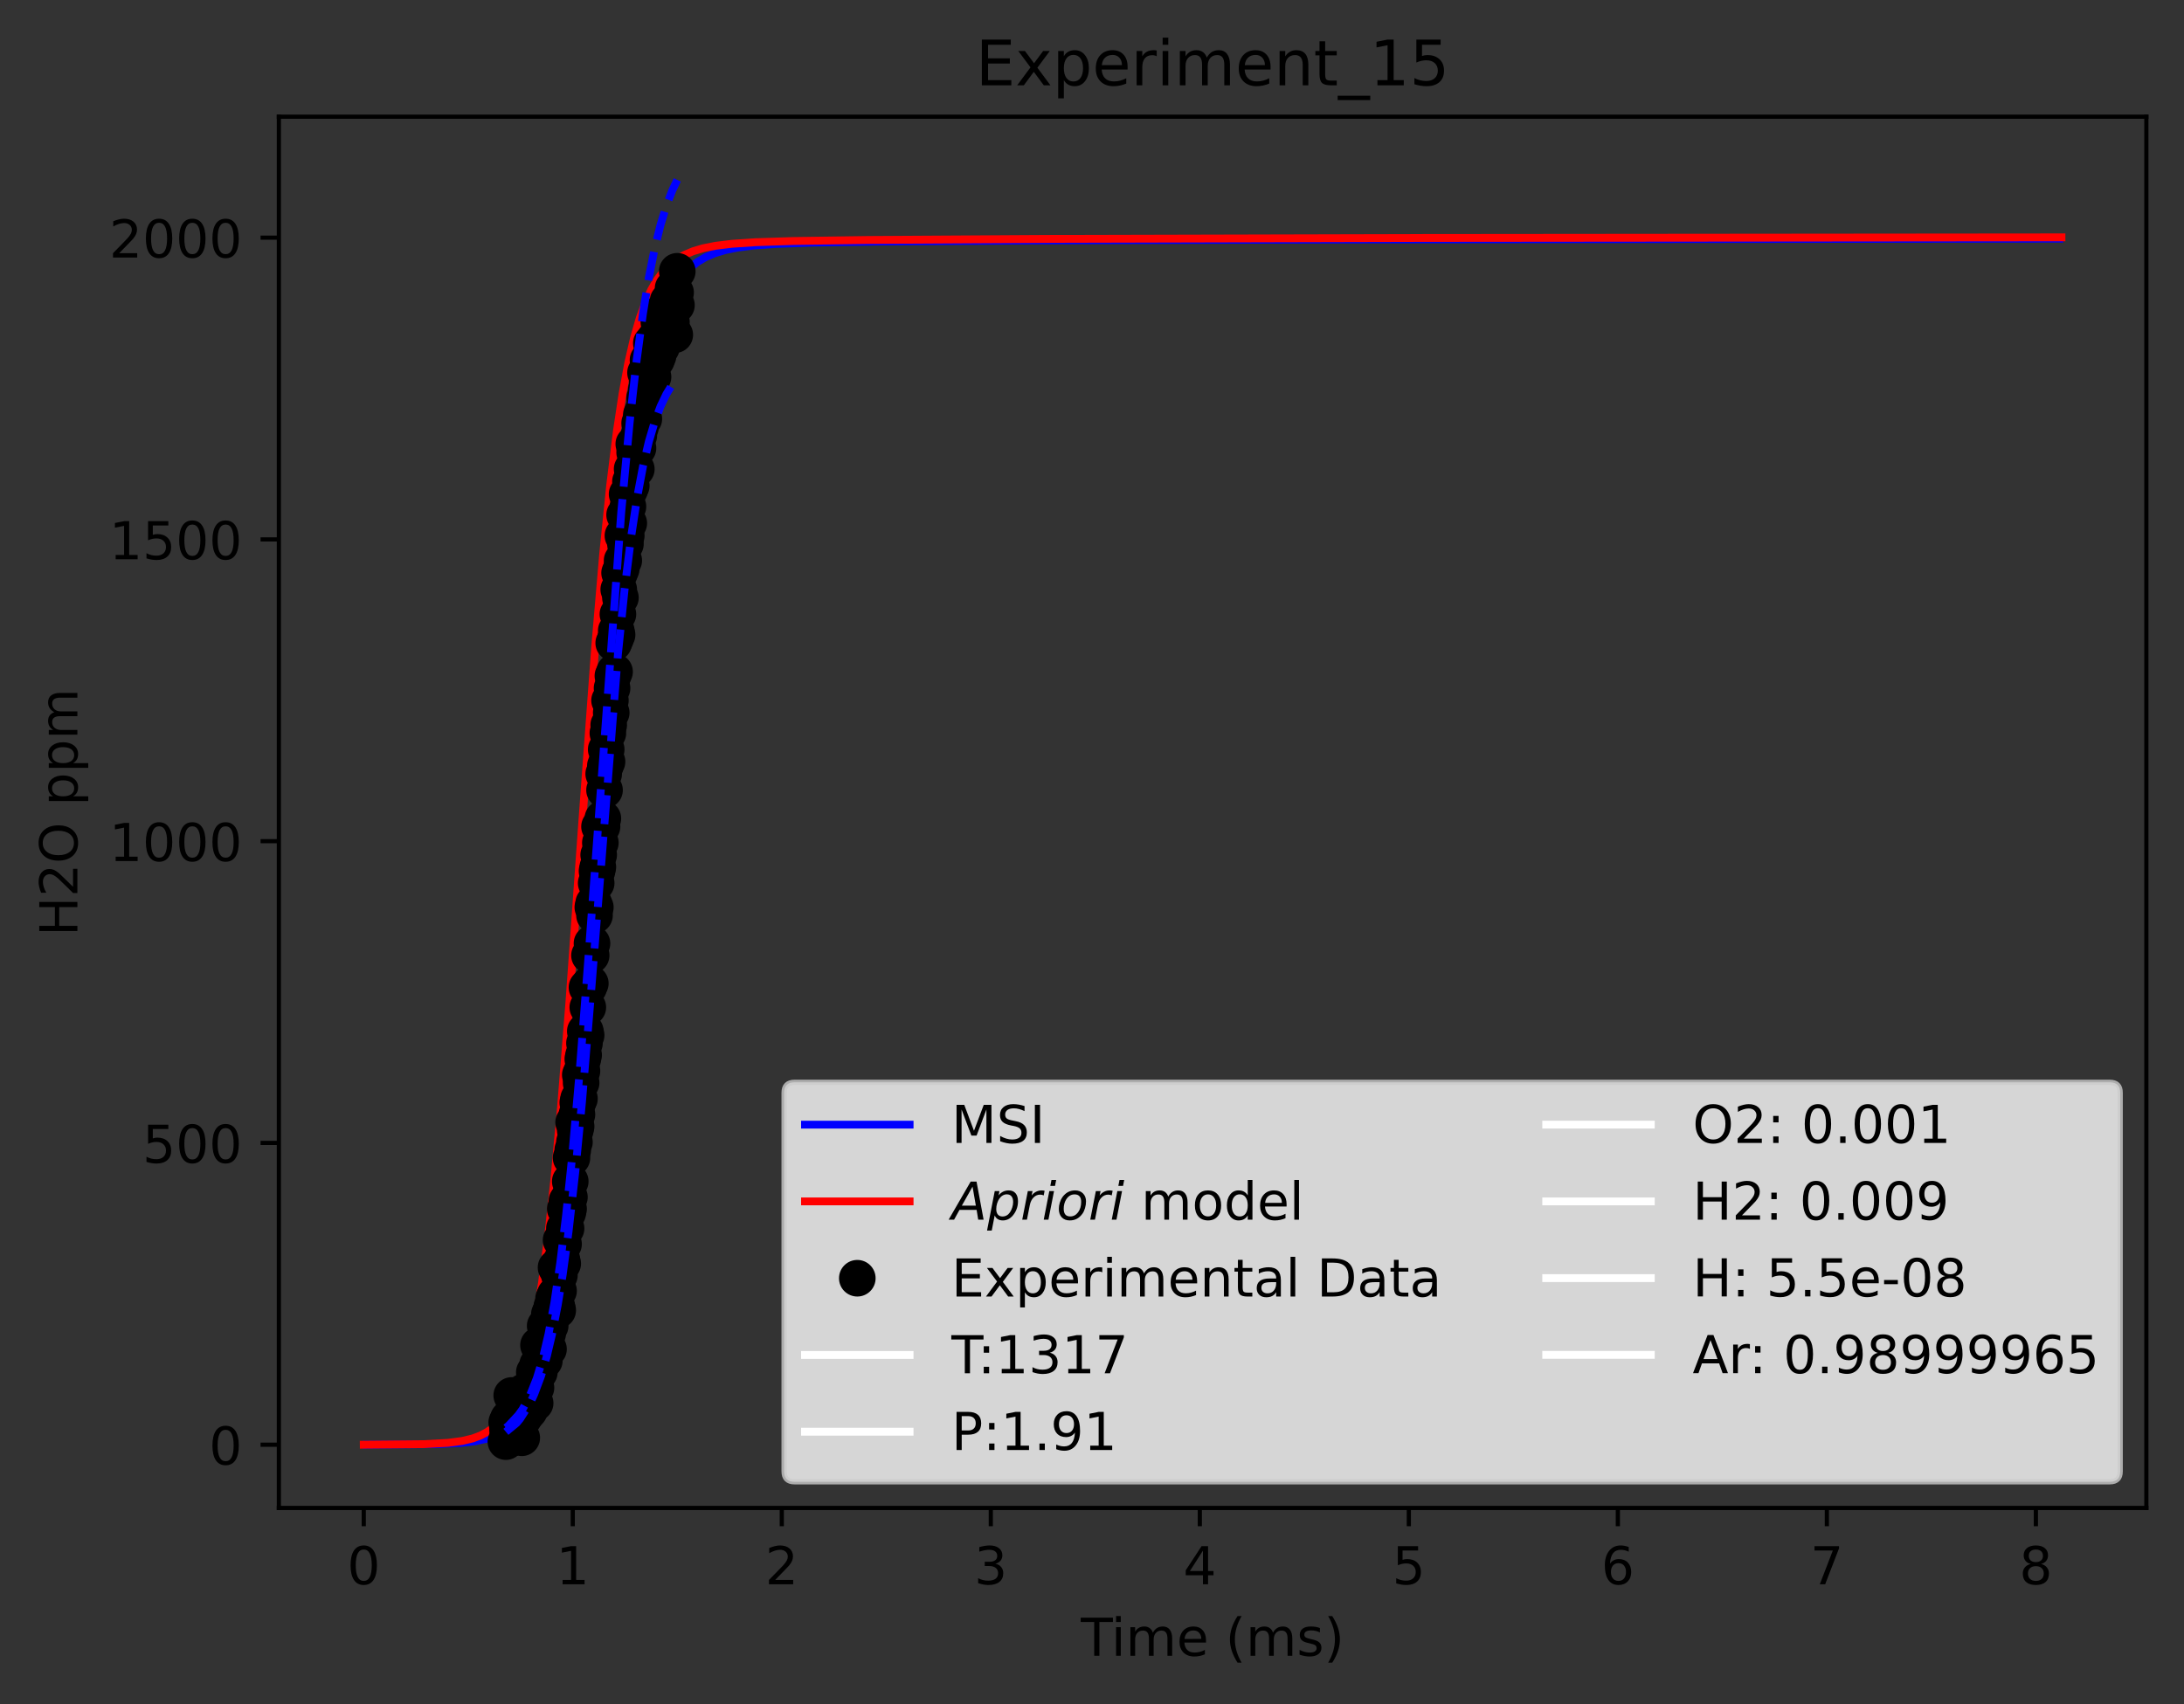 <?xml version="1.0" encoding="utf-8" standalone="no"?>
<!DOCTYPE svg PUBLIC "-//W3C//DTD SVG 1.1//EN"
  "http://www.w3.org/Graphics/SVG/1.1/DTD/svg11.dtd">
<!-- Created with matplotlib (https://matplotlib.org/) -->
<svg height="325.986pt" version="1.1" viewBox="0 0 417.648 325.986" width="417.648pt" xmlns="http://www.w3.org/2000/svg" xmlns:xlink="http://www.w3.org/1999/xlink">
 <rect x="0" y="0" width="417.648" height="325.986" fill="#333333" stroke="none"/>
 <defs>
  <style type="text/css">*{stroke-linecap:butt;stroke-linejoin:round;}</style>
 </defs>
 <g id="figure_1">
  <g id="patch_1">
   <path d="M 0 325.986 
L 417.648 325.986 
L 417.648 0 
L 0 0 
z
" style="fill:none;"/>
  </g>
  <g id="axes_1">
   <g id="patch_2">
    <path d="M 53.328 288.43 
L 410.448 288.43 
L 410.448 22.318 
L 53.328 22.318 
z
" style="fill:none;"/>
   </g>
   <g id="matplotlib.axis_1">
    <g id="xtick_1">
     <g id="line2d_1">
      <defs>
       <path d="M 0 0 
L 0 3.5 
" id="m0cbd678ff8" style="stroke:#000000;stroke-width:0.8;"/>
      </defs>
      <g>
       <use style="stroke:#000000;stroke-width:0.8;" x="69.561" xlink:href="#m0cbd678ff8" y="288.43"/>
      </g>
     </g>
     <g id="text_1">
      <!-- 0 -->
      <g transform="translate(66.38 303.029)scale(0.1 -0.1)">
       <defs>
        <path d="M 31.781 66.406 
Q 24.172 66.406 20.328 58.906 
Q 16.5 51.422 16.5 36.375 
Q 16.5 21.391 20.328 13.891 
Q 24.172 6.391 31.781 6.391 
Q 39.453 6.391 43.281 13.891 
Q 47.125 21.391 47.125 36.375 
Q 47.125 51.422 43.281 58.906 
Q 39.453 66.406 31.781 66.406 
z
M 31.781 74.219 
Q 44.047 74.219 50.516 64.516 
Q 56.984 54.828 56.984 36.375 
Q 56.984 17.969 50.516 8.266 
Q 44.047 -1.422 31.781 -1.422 
Q 19.531 -1.422 13.062 8.266 
Q 6.594 17.969 6.594 36.375 
Q 6.594 54.828 13.062 64.516 
Q 19.531 74.219 31.781 74.219 
z
" id="DejaVuSans-48"/>
       </defs>
       <use xlink:href="#DejaVuSans-48"/>
      </g>
     </g>
    </g>
    <g id="xtick_2">
     <g id="line2d_2">
      <g>
       <use style="stroke:#000000;stroke-width:0.8;" x="109.531" xlink:href="#m0cbd678ff8" y="288.43"/>
      </g>
     </g>
     <g id="text_2">
      <!-- 1 -->
      <g transform="translate(106.35 303.029)scale(0.1 -0.1)">
       <defs>
        <path d="M 12.406 8.297 
L 28.516 8.297 
L 28.516 63.922 
L 10.984 60.406 
L 10.984 69.391 
L 28.422 72.906 
L 38.281 72.906 
L 38.281 8.297 
L 54.391 8.297 
L 54.391 0 
L 12.406 0 
z
" id="DejaVuSans-49"/>
       </defs>
       <use xlink:href="#DejaVuSans-49"/>
      </g>
     </g>
    </g>
    <g id="xtick_3">
     <g id="line2d_3">
      <g>
       <use style="stroke:#000000;stroke-width:0.8;" x="149.501" xlink:href="#m0cbd678ff8" y="288.43"/>
      </g>
     </g>
     <g id="text_3">
      <!-- 2 -->
      <g transform="translate(146.32 303.029)scale(0.1 -0.1)">
       <defs>
        <path d="M 19.188 8.297 
L 53.609 8.297 
L 53.609 0 
L 7.328 0 
L 7.328 8.297 
Q 12.938 14.109 22.625 23.891 
Q 32.328 33.688 34.812 36.531 
Q 39.547 41.844 41.422 45.531 
Q 43.312 49.219 43.312 52.781 
Q 43.312 58.594 39.234 62.25 
Q 35.156 65.922 28.609 65.922 
Q 23.969 65.922 18.812 64.312 
Q 13.672 62.703 7.812 59.422 
L 7.812 69.391 
Q 13.766 71.781 18.938 73 
Q 24.125 74.219 28.422 74.219 
Q 39.75 74.219 46.484 68.547 
Q 53.219 62.891 53.219 53.422 
Q 53.219 48.922 51.531 44.891 
Q 49.859 40.875 45.406 35.406 
Q 44.188 33.984 37.641 27.219 
Q 31.109 20.453 19.188 8.297 
z
" id="DejaVuSans-50"/>
       </defs>
       <use xlink:href="#DejaVuSans-50"/>
      </g>
     </g>
    </g>
    <g id="xtick_4">
     <g id="line2d_4">
      <g>
       <use style="stroke:#000000;stroke-width:0.8;" x="189.471" xlink:href="#m0cbd678ff8" y="288.43"/>
      </g>
     </g>
     <g id="text_4">
      <!-- 3 -->
      <g transform="translate(186.29 303.029)scale(0.1 -0.1)">
       <defs>
        <path d="M 40.578 39.312 
Q 47.656 37.797 51.625 33 
Q 55.609 28.219 55.609 21.188 
Q 55.609 10.406 48.188 4.484 
Q 40.766 -1.422 27.094 -1.422 
Q 22.516 -1.422 17.656 -0.516 
Q 12.797 0.391 7.625 2.203 
L 7.625 11.719 
Q 11.719 9.328 16.594 8.109 
Q 21.484 6.891 26.812 6.891 
Q 36.078 6.891 40.938 10.547 
Q 45.797 14.203 45.797 21.188 
Q 45.797 27.641 41.281 31.266 
Q 36.766 34.906 28.719 34.906 
L 20.219 34.906 
L 20.219 43.016 
L 29.109 43.016 
Q 36.375 43.016 40.234 45.922 
Q 44.094 48.828 44.094 54.297 
Q 44.094 59.906 40.109 62.906 
Q 36.141 65.922 28.719 65.922 
Q 24.656 65.922 20.016 65.031 
Q 15.375 64.156 9.812 62.312 
L 9.812 71.094 
Q 15.438 72.656 20.344 73.438 
Q 25.25 74.219 29.594 74.219 
Q 40.828 74.219 47.359 69.109 
Q 53.906 64.016 53.906 55.328 
Q 53.906 49.266 50.438 45.094 
Q 46.969 40.922 40.578 39.312 
z
" id="DejaVuSans-51"/>
       </defs>
       <use xlink:href="#DejaVuSans-51"/>
      </g>
     </g>
    </g>
    <g id="xtick_5">
     <g id="line2d_5">
      <g>
       <use style="stroke:#000000;stroke-width:0.8;" x="229.441" xlink:href="#m0cbd678ff8" y="288.43"/>
      </g>
     </g>
     <g id="text_5">
      <!-- 4 -->
      <g transform="translate(226.26 303.029)scale(0.1 -0.1)">
       <defs>
        <path d="M 37.797 64.312 
L 12.891 25.391 
L 37.797 25.391 
z
M 35.203 72.906 
L 47.609 72.906 
L 47.609 25.391 
L 58.016 25.391 
L 58.016 17.188 
L 47.609 17.188 
L 47.609 0 
L 37.797 0 
L 37.797 17.188 
L 4.891 17.188 
L 4.891 26.703 
z
" id="DejaVuSans-52"/>
       </defs>
       <use xlink:href="#DejaVuSans-52"/>
      </g>
     </g>
    </g>
    <g id="xtick_6">
     <g id="line2d_6">
      <g>
       <use style="stroke:#000000;stroke-width:0.8;" x="269.412" xlink:href="#m0cbd678ff8" y="288.43"/>
      </g>
     </g>
     <g id="text_6">
      <!-- 5 -->
      <g transform="translate(266.23 303.029)scale(0.1 -0.1)">
       <defs>
        <path d="M 10.797 72.906 
L 49.516 72.906 
L 49.516 64.594 
L 19.828 64.594 
L 19.828 46.734 
Q 21.969 47.469 24.109 47.828 
Q 26.266 48.188 28.422 48.188 
Q 40.625 48.188 47.75 41.5 
Q 54.891 34.812 54.891 23.391 
Q 54.891 11.625 47.562 5.094 
Q 40.234 -1.422 26.906 -1.422 
Q 22.312 -1.422 17.547 -0.641 
Q 12.797 0.141 7.719 1.703 
L 7.719 11.625 
Q 12.109 9.234 16.797 8.062 
Q 21.484 6.891 26.703 6.891 
Q 35.156 6.891 40.078 11.328 
Q 45.016 15.766 45.016 23.391 
Q 45.016 31 40.078 35.438 
Q 35.156 39.891 26.703 39.891 
Q 22.75 39.891 18.812 39.016 
Q 14.891 38.141 10.797 36.281 
z
" id="DejaVuSans-53"/>
       </defs>
       <use xlink:href="#DejaVuSans-53"/>
      </g>
     </g>
    </g>
    <g id="xtick_7">
     <g id="line2d_7">
      <g>
       <use style="stroke:#000000;stroke-width:0.8;" x="309.382" xlink:href="#m0cbd678ff8" y="288.43"/>
      </g>
     </g>
     <g id="text_7">
      <!-- 6 -->
      <g transform="translate(306.2 303.029)scale(0.1 -0.1)">
       <defs>
        <path d="M 33.016 40.375 
Q 26.375 40.375 22.484 35.828 
Q 18.609 31.297 18.609 23.391 
Q 18.609 15.531 22.484 10.953 
Q 26.375 6.391 33.016 6.391 
Q 39.656 6.391 43.531 10.953 
Q 47.406 15.531 47.406 23.391 
Q 47.406 31.297 43.531 35.828 
Q 39.656 40.375 33.016 40.375 
z
M 52.594 71.297 
L 52.594 62.312 
Q 48.875 64.062 45.094 64.984 
Q 41.312 65.922 37.594 65.922 
Q 27.828 65.922 22.672 59.328 
Q 17.531 52.734 16.797 39.406 
Q 19.672 43.656 24.016 45.922 
Q 28.375 48.188 33.594 48.188 
Q 44.578 48.188 50.953 41.516 
Q 57.328 34.859 57.328 23.391 
Q 57.328 12.156 50.688 5.359 
Q 44.047 -1.422 33.016 -1.422 
Q 20.359 -1.422 13.672 8.266 
Q 6.984 17.969 6.984 36.375 
Q 6.984 53.656 15.188 63.938 
Q 23.391 74.219 37.203 74.219 
Q 40.922 74.219 44.703 73.484 
Q 48.484 72.75 52.594 71.297 
z
" id="DejaVuSans-54"/>
       </defs>
       <use xlink:href="#DejaVuSans-54"/>
      </g>
     </g>
    </g>
    <g id="xtick_8">
     <g id="line2d_8">
      <g>
       <use style="stroke:#000000;stroke-width:0.8;" x="349.352" xlink:href="#m0cbd678ff8" y="288.43"/>
      </g>
     </g>
     <g id="text_8">
      <!-- 7 -->
      <g transform="translate(346.171 303.029)scale(0.1 -0.1)">
       <defs>
        <path d="M 8.203 72.906 
L 55.078 72.906 
L 55.078 68.703 
L 28.609 0 
L 18.312 0 
L 43.219 64.594 
L 8.203 64.594 
z
" id="DejaVuSans-55"/>
       </defs>
       <use xlink:href="#DejaVuSans-55"/>
      </g>
     </g>
    </g>
    <g id="xtick_9">
     <g id="line2d_9">
      <g>
       <use style="stroke:#000000;stroke-width:0.8;" x="389.322" xlink:href="#m0cbd678ff8" y="288.43"/>
      </g>
     </g>
     <g id="text_9">
      <!-- 8 -->
      <g transform="translate(386.141 303.029)scale(0.1 -0.1)">
       <defs>
        <path d="M 31.781 34.625 
Q 24.75 34.625 20.719 30.859 
Q 16.703 27.094 16.703 20.516 
Q 16.703 13.922 20.719 10.156 
Q 24.75 6.391 31.781 6.391 
Q 38.812 6.391 42.859 10.172 
Q 46.922 13.969 46.922 20.516 
Q 46.922 27.094 42.891 30.859 
Q 38.875 34.625 31.781 34.625 
z
M 21.922 38.812 
Q 15.578 40.375 12.031 44.719 
Q 8.5 49.078 8.5 55.328 
Q 8.5 64.062 14.719 69.141 
Q 20.953 74.219 31.781 74.219 
Q 42.672 74.219 48.875 69.141 
Q 55.078 64.062 55.078 55.328 
Q 55.078 49.078 51.531 44.719 
Q 48 40.375 41.703 38.812 
Q 48.828 37.156 52.797 32.312 
Q 56.781 27.484 56.781 20.516 
Q 56.781 9.906 50.312 4.234 
Q 43.844 -1.422 31.781 -1.422 
Q 19.734 -1.422 13.25 4.234 
Q 6.781 9.906 6.781 20.516 
Q 6.781 27.484 10.781 32.312 
Q 14.797 37.156 21.922 38.812 
z
M 18.312 54.391 
Q 18.312 48.734 21.844 45.562 
Q 25.391 42.391 31.781 42.391 
Q 38.141 42.391 41.719 45.562 
Q 45.312 48.734 45.312 54.391 
Q 45.312 60.062 41.719 63.234 
Q 38.141 66.406 31.781 66.406 
Q 25.391 66.406 21.844 63.234 
Q 18.312 60.062 18.312 54.391 
z
" id="DejaVuSans-56"/>
       </defs>
       <use xlink:href="#DejaVuSans-56"/>
      </g>
     </g>
    </g>
    <g id="text_10">
     <!-- Time (ms) -->
     <g transform="translate(206.689 316.707)scale(0.1 -0.1)">
      <defs>
       <path d="M -0.297 72.906 
L 61.375 72.906 
L 61.375 64.594 
L 35.5 64.594 
L 35.5 0 
L 25.594 0 
L 25.594 64.594 
L -0.297 64.594 
z
" id="DejaVuSans-84"/>
       <path d="M 9.422 54.688 
L 18.406 54.688 
L 18.406 0 
L 9.422 0 
z
M 9.422 75.984 
L 18.406 75.984 
L 18.406 64.594 
L 9.422 64.594 
z
" id="DejaVuSans-105"/>
       <path d="M 52 44.188 
Q 55.375 50.25 60.062 53.125 
Q 64.75 56 71.094 56 
Q 79.641 56 84.281 50.016 
Q 88.922 44.047 88.922 33.016 
L 88.922 0 
L 79.891 0 
L 79.891 32.719 
Q 79.891 40.578 77.094 44.375 
Q 74.312 48.188 68.609 48.188 
Q 61.625 48.188 57.562 43.547 
Q 53.516 38.922 53.516 30.906 
L 53.516 0 
L 44.484 0 
L 44.484 32.719 
Q 44.484 40.625 41.703 44.406 
Q 38.922 48.188 33.109 48.188 
Q 26.219 48.188 22.156 43.531 
Q 18.109 38.875 18.109 30.906 
L 18.109 0 
L 9.078 0 
L 9.078 54.688 
L 18.109 54.688 
L 18.109 46.188 
Q 21.188 51.219 25.484 53.609 
Q 29.781 56 35.688 56 
Q 41.656 56 45.828 52.969 
Q 50 49.953 52 44.188 
z
" id="DejaVuSans-109"/>
       <path d="M 56.203 29.594 
L 56.203 25.203 
L 14.891 25.203 
Q 15.484 15.922 20.484 11.062 
Q 25.484 6.203 34.422 6.203 
Q 39.594 6.203 44.453 7.469 
Q 49.312 8.734 54.109 11.281 
L 54.109 2.781 
Q 49.266 0.734 44.188 -0.344 
Q 39.109 -1.422 33.891 -1.422 
Q 20.797 -1.422 13.156 6.188 
Q 5.516 13.812 5.516 26.812 
Q 5.516 40.234 12.766 48.109 
Q 20.016 56 32.328 56 
Q 43.359 56 49.781 48.891 
Q 56.203 41.797 56.203 29.594 
z
M 47.219 32.234 
Q 47.125 39.594 43.094 43.984 
Q 39.062 48.391 32.422 48.391 
Q 24.906 48.391 20.391 44.141 
Q 15.875 39.891 15.188 32.172 
z
" id="DejaVuSans-101"/>
       <path id="DejaVuSans-32"/>
       <path d="M 31 75.875 
Q 24.469 64.656 21.281 53.656 
Q 18.109 42.672 18.109 31.391 
Q 18.109 20.125 21.312 9.062 
Q 24.516 -2 31 -13.188 
L 23.188 -13.188 
Q 15.875 -1.703 12.234 9.375 
Q 8.594 20.453 8.594 31.391 
Q 8.594 42.281 12.203 53.312 
Q 15.828 64.359 23.188 75.875 
z
" id="DejaVuSans-40"/>
       <path d="M 44.281 53.078 
L 44.281 44.578 
Q 40.484 46.531 36.375 47.5 
Q 32.281 48.484 27.875 48.484 
Q 21.188 48.484 17.844 46.438 
Q 14.5 44.391 14.5 40.281 
Q 14.5 37.156 16.891 35.375 
Q 19.281 33.594 26.516 31.984 
L 29.594 31.297 
Q 39.156 29.25 43.188 25.516 
Q 47.219 21.781 47.219 15.094 
Q 47.219 7.469 41.188 3.016 
Q 35.156 -1.422 24.609 -1.422 
Q 20.219 -1.422 15.453 -0.562 
Q 10.688 0.297 5.422 2 
L 5.422 11.281 
Q 10.406 8.688 15.234 7.391 
Q 20.062 6.109 24.812 6.109 
Q 31.156 6.109 34.562 8.281 
Q 37.984 10.453 37.984 14.406 
Q 37.984 18.062 35.516 20.016 
Q 33.062 21.969 24.703 23.781 
L 21.578 24.516 
Q 13.234 26.266 9.516 29.906 
Q 5.812 33.547 5.812 39.891 
Q 5.812 47.609 11.281 51.797 
Q 16.75 56 26.812 56 
Q 31.781 56 36.172 55.266 
Q 40.578 54.547 44.281 53.078 
z
" id="DejaVuSans-115"/>
       <path d="M 8.016 75.875 
L 15.828 75.875 
Q 23.141 64.359 26.781 53.312 
Q 30.422 42.281 30.422 31.391 
Q 30.422 20.453 26.781 9.375 
Q 23.141 -1.703 15.828 -13.188 
L 8.016 -13.188 
Q 14.5 -2 17.703 9.062 
Q 20.906 20.125 20.906 31.391 
Q 20.906 42.672 17.703 53.656 
Q 14.5 64.656 8.016 75.875 
z
" id="DejaVuSans-41"/>
      </defs>
      <use xlink:href="#DejaVuSans-84"/>
      <use x="57.959" xlink:href="#DejaVuSans-105"/>
      <use x="85.742" xlink:href="#DejaVuSans-109"/>
      <use x="183.154" xlink:href="#DejaVuSans-101"/>
      <use x="244.678" xlink:href="#DejaVuSans-32"/>
      <use x="276.465" xlink:href="#DejaVuSans-40"/>
      <use x="315.479" xlink:href="#DejaVuSans-109"/>
      <use x="412.891" xlink:href="#DejaVuSans-115"/>
      <use x="464.99" xlink:href="#DejaVuSans-41"/>
     </g>
    </g>
   </g>
   <g id="matplotlib.axis_2">
    <g id="ytick_1">
     <g id="line2d_10">
      <defs>
       <path d="M 0 0 
L -3.5 0 
" id="m5a8f42a7f3" style="stroke:#000000;stroke-width:0.8;"/>
      </defs>
      <g>
       <use style="stroke:#000000;stroke-width:0.8;" x="53.328" xlink:href="#m5a8f42a7f3" y="276.334"/>
      </g>
     </g>
     <g id="text_11">
      <!-- 0 -->
      <g transform="translate(39.966 280.133)scale(0.1 -0.1)">
       <use xlink:href="#DejaVuSans-48"/>
      </g>
     </g>
    </g>
    <g id="ytick_2">
     <g id="line2d_11">
      <g>
       <use style="stroke:#000000;stroke-width:0.8;" x="53.328" xlink:href="#m5a8f42a7f3" y="218.615"/>
      </g>
     </g>
     <g id="text_12">
      <!-- 500 -->
      <g transform="translate(27.241 222.414)scale(0.1 -0.1)">
       <use xlink:href="#DejaVuSans-53"/>
       <use x="63.623" xlink:href="#DejaVuSans-48"/>
       <use x="127.246" xlink:href="#DejaVuSans-48"/>
      </g>
     </g>
    </g>
    <g id="ytick_3">
     <g id="line2d_12">
      <g>
       <use style="stroke:#000000;stroke-width:0.8;" x="53.328" xlink:href="#m5a8f42a7f3" y="160.895"/>
      </g>
     </g>
     <g id="text_13">
      <!-- 1000 -->
      <g transform="translate(20.878 164.695)scale(0.1 -0.1)">
       <use xlink:href="#DejaVuSans-49"/>
       <use x="63.623" xlink:href="#DejaVuSans-48"/>
       <use x="127.246" xlink:href="#DejaVuSans-48"/>
       <use x="190.869" xlink:href="#DejaVuSans-48"/>
      </g>
     </g>
    </g>
    <g id="ytick_4">
     <g id="line2d_13">
      <g>
       <use style="stroke:#000000;stroke-width:0.8;" x="53.328" xlink:href="#m5a8f42a7f3" y="103.176"/>
      </g>
     </g>
     <g id="text_14">
      <!-- 1500 -->
      <g transform="translate(20.878 106.975)scale(0.1 -0.1)">
       <use xlink:href="#DejaVuSans-49"/>
       <use x="63.623" xlink:href="#DejaVuSans-53"/>
       <use x="127.246" xlink:href="#DejaVuSans-48"/>
       <use x="190.869" xlink:href="#DejaVuSans-48"/>
      </g>
     </g>
    </g>
    <g id="ytick_5">
     <g id="line2d_14">
      <g>
       <use style="stroke:#000000;stroke-width:0.8;" x="53.328" xlink:href="#m5a8f42a7f3" y="45.457"/>
      </g>
     </g>
     <g id="text_15">
      <!-- 2000 -->
      <g transform="translate(20.878 49.256)scale(0.1 -0.1)">
       <use xlink:href="#DejaVuSans-50"/>
       <use x="63.623" xlink:href="#DejaVuSans-48"/>
       <use x="127.246" xlink:href="#DejaVuSans-48"/>
       <use x="190.869" xlink:href="#DejaVuSans-48"/>
      </g>
     </g>
    </g>
    <g id="text_16">
     <!-- H2O ppm -->
     <g transform="translate(14.798 179.059)rotate(-90)scale(0.1 -0.1)">
      <defs>
       <path d="M 9.812 72.906 
L 19.672 72.906 
L 19.672 43.016 
L 55.516 43.016 
L 55.516 72.906 
L 65.375 72.906 
L 65.375 0 
L 55.516 0 
L 55.516 34.719 
L 19.672 34.719 
L 19.672 0 
L 9.812 0 
z
" id="DejaVuSans-72"/>
       <path d="M 39.406 66.219 
Q 28.656 66.219 22.328 58.203 
Q 16.016 50.203 16.016 36.375 
Q 16.016 22.609 22.328 14.594 
Q 28.656 6.594 39.406 6.594 
Q 50.141 6.594 56.422 14.594 
Q 62.703 22.609 62.703 36.375 
Q 62.703 50.203 56.422 58.203 
Q 50.141 66.219 39.406 66.219 
z
M 39.406 74.219 
Q 54.734 74.219 63.906 63.938 
Q 73.094 53.656 73.094 36.375 
Q 73.094 19.141 63.906 8.859 
Q 54.734 -1.422 39.406 -1.422 
Q 24.031 -1.422 14.812 8.828 
Q 5.609 19.094 5.609 36.375 
Q 5.609 53.656 14.812 63.938 
Q 24.031 74.219 39.406 74.219 
z
" id="DejaVuSans-79"/>
       <path d="M 18.109 8.203 
L 18.109 -20.797 
L 9.078 -20.797 
L 9.078 54.688 
L 18.109 54.688 
L 18.109 46.391 
Q 20.953 51.266 25.266 53.625 
Q 29.594 56 35.594 56 
Q 45.562 56 51.781 48.094 
Q 58.016 40.188 58.016 27.297 
Q 58.016 14.406 51.781 6.484 
Q 45.562 -1.422 35.594 -1.422 
Q 29.594 -1.422 25.266 0.953 
Q 20.953 3.328 18.109 8.203 
z
M 48.688 27.297 
Q 48.688 37.203 44.609 42.844 
Q 40.531 48.484 33.406 48.484 
Q 26.266 48.484 22.188 42.844 
Q 18.109 37.203 18.109 27.297 
Q 18.109 17.391 22.188 11.75 
Q 26.266 6.109 33.406 6.109 
Q 40.531 6.109 44.609 11.75 
Q 48.688 17.391 48.688 27.297 
z
" id="DejaVuSans-112"/>
      </defs>
      <use xlink:href="#DejaVuSans-72"/>
      <use x="75.195" xlink:href="#DejaVuSans-50"/>
      <use x="138.818" xlink:href="#DejaVuSans-79"/>
      <use x="217.529" xlink:href="#DejaVuSans-32"/>
      <use x="249.316" xlink:href="#DejaVuSans-112"/>
      <use x="312.793" xlink:href="#DejaVuSans-112"/>
      <use x="376.27" xlink:href="#DejaVuSans-109"/>
     </g>
    </g>
   </g>
   <g id="line2d_15">
    <path clip-path="url(#pe766ae3b15)" d="M 70.091 276.334 
L 83.635 276.226 
L 88.159 275.997 
L 90.873 275.672 
L 92.984 275.217 
L 94.794 274.586 
L 96.359 273.764 
L 97.68 272.781 
L 98.781 271.688 
L 99.881 270.271 
L 100.982 268.439 
L 102.082 266.083 
L 103.183 263.07 
L 104.284 259.246 
L 105.384 254.437 
L 106.485 248.461 
L 107.592 241.096 
L 108.755 231.742 
L 110.011 219.678 
L 111.477 203.129 
L 113.382 178.487 
L 117.798 119.943 
L 119.285 103.666 
L 120.657 91.08 
L 121.907 81.648 
L 123.102 74.307 
L 124.184 68.903 
L 125.28 64.462 
L 126.376 60.889 
L 127.471 58.03 
L 128.567 55.749 
L 129.663 53.932 
L 130.759 52.486 
L 132.074 51.131 
L 133.389 50.096 
L 134.923 49.188 
L 136.677 48.437 
L 138.649 47.843 
L 141.06 47.355 
L 144.128 46.965 
L 148.293 46.659 
L 155.198 46.406 
L 168.124 46.199 
L 197.774 45.99 
L 259.138 45.8 
L 388.703 45.654 
L 393.799 45.651 
L 393.799 45.651 
" style="fill:none;stroke:#0000ff;stroke-linecap:square;stroke-width:1.5;"/>
   </g>
   <g id="line2d_16">
    <path clip-path="url(#pe766ae3b15)" d="M 69.561 276.334 
L 81.099 276.227 
L 85.623 275.982 
L 88.387 275.617 
L 90.397 275.134 
L 91.905 274.568 
L 93.162 273.901 
L 94.418 272.987 
L 95.423 272.02 
L 96.429 270.783 
L 97.434 269.206 
L 98.439 267.201 
L 99.4 264.791 
L 100.464 261.428 
L 101.528 257.178 
L 102.592 251.864 
L 103.656 245.305 
L 104.837 236.369 
L 106.006 225.672 
L 107.305 211.603 
L 108.897 191.591 
L 111.37 156.988 
L 113.827 123.684 
L 115.34 106.046 
L 116.691 92.78 
L 117.981 82.389 
L 119.038 75.411 
L 120.14 69.461 
L 121.241 64.669 
L 122.343 60.844 
L 123.444 57.811 
L 124.545 55.416 
L 125.647 53.528 
L 126.837 51.935 
L 128.028 50.703 
L 129.457 49.584 
L 130.885 48.755 
L 132.552 48.05 
L 134.457 47.484 
L 136.838 47.012 
L 139.933 46.634 
L 144.457 46.329 
L 151.708 46.097 
L 166.08 45.9 
L 200.375 45.695 
L 272.39 45.515 
L 394.215 45.401 
L 394.215 45.401 
" style="fill:none;stroke:#ff0000;stroke-linecap:square;stroke-width:1.5;"/>
   </g>
   <g id="line2d_17">
    <defs>
     <path d="M 0 3 
C 0.796 3 1.559 2.684 2.121 2.121 
C 2.684 1.559 3 0.796 3 0 
C 3 -0.796 2.684 -1.559 2.121 -2.121 
C 1.559 -2.684 0.796 -3 0 -3 
C -0.796 -3 -1.559 -2.684 -2.121 -2.121 
C -2.684 -1.559 -3 -0.796 -3 0 
C -3 0.796 -2.684 1.559 -2.121 2.121 
C -1.559 2.684 -0.796 3 0 3 
z
" id="mfae9ff3555" style="stroke:#000000;"/>
    </defs>
    <g clip-path="url(#pe766ae3b15)">
     <use style="stroke:#000000;" x="96.741" xlink:href="#mfae9ff3555" y="275.747"/>
     <use style="stroke:#000000;" x="96.9" xlink:href="#mfae9ff3555" y="272.071"/>
     <use style="stroke:#000000;" x="97.06" xlink:href="#mfae9ff3555" y="273.542"/>
     <use style="stroke:#000000;" x="97.22" xlink:href="#mfae9ff3555" y="271.334"/>
     <use style="stroke:#000000;" x="97.38" xlink:href="#mfae9ff3555" y="273.542"/>
     <use style="stroke:#000000;" x="97.54" xlink:href="#mfae9ff3555" y="272.071"/>
     <use style="stroke:#000000;" x="97.7" xlink:href="#mfae9ff3555" y="272.071"/>
     <use style="stroke:#000000;" x="97.86" xlink:href="#mfae9ff3555" y="266.913"/>
     <use style="stroke:#000000;" x="98.02" xlink:href="#mfae9ff3555" y="275.012"/>
     <use style="stroke:#000000;" x="98.179" xlink:href="#mfae9ff3555" y="274.278"/>
     <use style="stroke:#000000;" x="98.339" xlink:href="#mfae9ff3555" y="268.388"/>
     <use style="stroke:#000000;" x="98.499" xlink:href="#mfae9ff3555" y="272.071"/>
     <use style="stroke:#000000;" x="98.659" xlink:href="#mfae9ff3555" y="266.913"/>
     <use style="stroke:#000000;" x="98.819" xlink:href="#mfae9ff3555" y="267.652"/>
     <use style="stroke:#000000;" x="98.979" xlink:href="#mfae9ff3555" y="270.599"/>
     <use style="stroke:#000000;" x="99.139" xlink:href="#mfae9ff3555" y="269.863"/>
     <use style="stroke:#000000;" x="99.299" xlink:href="#mfae9ff3555" y="270.599"/>
     <use style="stroke:#000000;" x="99.459" xlink:href="#mfae9ff3555" y="272.071"/>
     <use style="stroke:#000000;" x="99.618" xlink:href="#mfae9ff3555" y="270.599"/>
     <use style="stroke:#000000;" x="99.778" xlink:href="#mfae9ff3555" y="275.012"/>
     <use style="stroke:#000000;" x="99.938" xlink:href="#mfae9ff3555" y="267.652"/>
     <use style="stroke:#000000;" x="100.098" xlink:href="#mfae9ff3555" y="271.334"/>
     <use style="stroke:#000000;" x="100.258" xlink:href="#mfae9ff3555" y="266.176"/>
     <use style="stroke:#000000;" x="100.418" xlink:href="#mfae9ff3555" y="267.652"/>
     <use style="stroke:#000000;" x="100.578" xlink:href="#mfae9ff3555" y="270.599"/>
     <use style="stroke:#000000;" x="100.738" xlink:href="#mfae9ff3555" y="268.388"/>
     <use style="stroke:#000000;" x="100.897" xlink:href="#mfae9ff3555" y="267.652"/>
     <use style="stroke:#000000;" x="101.057" xlink:href="#mfae9ff3555" y="266.176"/>
     <use style="stroke:#000000;" x="101.217" xlink:href="#mfae9ff3555" y="269.863"/>
     <use style="stroke:#000000;" x="101.377" xlink:href="#mfae9ff3555" y="268.388"/>
     <use style="stroke:#000000;" x="101.537" xlink:href="#mfae9ff3555" y="265.437"/>
     <use style="stroke:#000000;" x="101.697" xlink:href="#mfae9ff3555" y="265.437"/>
     <use style="stroke:#000000;" x="101.857" xlink:href="#mfae9ff3555" y="268.388"/>
     <use style="stroke:#000000;" x="102.017" xlink:href="#mfae9ff3555" y="265.437"/>
     <use style="stroke:#000000;" x="102.176" xlink:href="#mfae9ff3555" y="262.484"/>
     <use style="stroke:#000000;" x="102.336" xlink:href="#mfae9ff3555" y="268.388"/>
     <use style="stroke:#000000;" x="102.496" xlink:href="#mfae9ff3555" y="265.437"/>
     <use style="stroke:#000000;" x="102.656" xlink:href="#mfae9ff3555" y="261.745"/>
     <use style="stroke:#000000;" x="102.816" xlink:href="#mfae9ff3555" y="261.005"/>
     <use style="stroke:#000000;" x="102.976" xlink:href="#mfae9ff3555" y="257.305"/>
     <use style="stroke:#000000;" x="103.136" xlink:href="#mfae9ff3555" y="262.484"/>
     <use style="stroke:#000000;" x="103.296" xlink:href="#mfae9ff3555" y="257.305"/>
     <use style="stroke:#000000;" x="103.456" xlink:href="#mfae9ff3555" y="258.785"/>
     <use style="stroke:#000000;" x="103.615" xlink:href="#mfae9ff3555" y="260.265"/>
     <use style="stroke:#000000;" x="103.775" xlink:href="#mfae9ff3555" y="258.045"/>
     <use style="stroke:#000000;" x="103.935" xlink:href="#mfae9ff3555" y="257.305"/>
     <use style="stroke:#000000;" x="104.095" xlink:href="#mfae9ff3555" y="260.265"/>
     <use style="stroke:#000000;" x="104.255" xlink:href="#mfae9ff3555" y="253.598"/>
     <use style="stroke:#000000;" x="104.415" xlink:href="#mfae9ff3555" y="254.339"/>
     <use style="stroke:#000000;" x="104.575" xlink:href="#mfae9ff3555" y="258.045"/>
     <use style="stroke:#000000;" x="104.735" xlink:href="#mfae9ff3555" y="255.082"/>
     <use style="stroke:#000000;" x="104.894" xlink:href="#mfae9ff3555" y="258.045"/>
     <use style="stroke:#000000;" x="105.054" xlink:href="#mfae9ff3555" y="251.371"/>
     <use style="stroke:#000000;" x="105.214" xlink:href="#mfae9ff3555" y="253.598"/>
     <use style="stroke:#000000;" x="105.374" xlink:href="#mfae9ff3555" y="250.627"/>
     <use style="stroke:#000000;" x="105.534" xlink:href="#mfae9ff3555" y="249.885"/>
     <use style="stroke:#000000;" x="105.694" xlink:href="#mfae9ff3555" y="251.371"/>
     <use style="stroke:#000000;" x="105.854" xlink:href="#mfae9ff3555" y="248.397"/>
     <use style="stroke:#000000;" x="106.014" xlink:href="#mfae9ff3555" y="248.397"/>
     <use style="stroke:#000000;" x="106.173" xlink:href="#mfae9ff3555" y="247.654"/>
     <use style="stroke:#000000;" x="106.333" xlink:href="#mfae9ff3555" y="242.441"/>
     <use style="stroke:#000000;" x="106.493" xlink:href="#mfae9ff3555" y="249.885"/>
     <use style="stroke:#000000;" x="106.653" xlink:href="#mfae9ff3555" y="250.627"/>
     <use style="stroke:#000000;" x="106.813" xlink:href="#mfae9ff3555" y="246.91"/>
     <use style="stroke:#000000;" x="106.973" xlink:href="#mfae9ff3555" y="243.931"/>
     <use style="stroke:#000000;" x="107.133" xlink:href="#mfae9ff3555" y="241.694"/>
     <use style="stroke:#000000;" x="107.293" xlink:href="#mfae9ff3555" y="237.214"/>
     <use style="stroke:#000000;" x="107.453" xlink:href="#mfae9ff3555" y="240.949"/>
     <use style="stroke:#000000;" x="107.612" xlink:href="#mfae9ff3555" y="241.694"/>
     <use style="stroke:#000000;" x="107.772" xlink:href="#mfae9ff3555" y="237.961"/>
     <use style="stroke:#000000;" x="107.932" xlink:href="#mfae9ff3555" y="234.971"/>
     <use style="stroke:#000000;" x="108.092" xlink:href="#mfae9ff3555" y="231.227"/>
     <use style="stroke:#000000;" x="108.252" xlink:href="#mfae9ff3555" y="234.971"/>
     <use style="stroke:#000000;" x="108.412" xlink:href="#mfae9ff3555" y="229.729"/>
     <use style="stroke:#000000;" x="108.572" xlink:href="#mfae9ff3555" y="231.977"/>
     <use style="stroke:#000000;" x="108.732" xlink:href="#mfae9ff3555" y="231.227"/>
     <use style="stroke:#000000;" x="108.891" xlink:href="#mfae9ff3555" y="228.978"/>
     <use style="stroke:#000000;" x="109.051" xlink:href="#mfae9ff3555" y="225.976"/>
     <use style="stroke:#000000;" x="109.211" xlink:href="#mfae9ff3555" y="221.464"/>
     <use style="stroke:#000000;" x="109.371" xlink:href="#mfae9ff3555" y="221.464"/>
     <use style="stroke:#000000;" x="109.531" xlink:href="#mfae9ff3555" y="219.958"/>
     <use style="stroke:#000000;" x="109.691" xlink:href="#mfae9ff3555" y="214.68"/>
     <use style="stroke:#000000;" x="109.851" xlink:href="#mfae9ff3555" y="218.451"/>
     <use style="stroke:#000000;" x="110.011" xlink:href="#mfae9ff3555" y="216.189"/>
     <use style="stroke:#000000;" x="110.171" xlink:href="#mfae9ff3555" y="215.435"/>
     <use style="stroke:#000000;" x="110.33" xlink:href="#mfae9ff3555" y="213.169"/>
     <use style="stroke:#000000;" x="110.49" xlink:href="#mfae9ff3555" y="210.902"/>
     <use style="stroke:#000000;" x="110.65" xlink:href="#mfae9ff3555" y="210.145"/>
     <use style="stroke:#000000;" x="110.81" xlink:href="#mfae9ff3555" y="210.145"/>
     <use style="stroke:#000000;" x="110.97" xlink:href="#mfae9ff3555" y="205.602"/>
     <use style="stroke:#000000;" x="111.13" xlink:href="#mfae9ff3555" y="207.117"/>
     <use style="stroke:#000000;" x="111.29" xlink:href="#mfae9ff3555" y="204.844"/>
     <use style="stroke:#000000;" x="111.45" xlink:href="#mfae9ff3555" y="202.568"/>
     <use style="stroke:#000000;" x="111.609" xlink:href="#mfae9ff3555" y="201.809"/>
     <use style="stroke:#000000;" x="111.769" xlink:href="#mfae9ff3555" y="199.53"/>
     <use style="stroke:#000000;" x="111.929" xlink:href="#mfae9ff3555" y="197.248"/>
     <use style="stroke:#000000;" x="112.089" xlink:href="#mfae9ff3555" y="198.009"/>
     <use style="stroke:#000000;" x="112.249" xlink:href="#mfae9ff3555" y="188.864"/>
     <use style="stroke:#000000;" x="112.409" xlink:href="#mfae9ff3555" y="192.678"/>
     <use style="stroke:#000000;" x="112.569" xlink:href="#mfae9ff3555" y="188.864"/>
     <use style="stroke:#000000;" x="112.729" xlink:href="#mfae9ff3555" y="182.746"/>
     <use style="stroke:#000000;" x="112.888" xlink:href="#mfae9ff3555" y="188.1"/>
     <use style="stroke:#000000;" x="113.048" xlink:href="#mfae9ff3555" y="182.746"/>
     <use style="stroke:#000000;" x="113.208" xlink:href="#mfae9ff3555" y="180.448"/>
     <use style="stroke:#000000;" x="113.368" xlink:href="#mfae9ff3555" y="173.539"/>
     <use style="stroke:#000000;" x="113.528" xlink:href="#mfae9ff3555" y="172.769"/>
     <use style="stroke:#000000;" x="113.688" xlink:href="#mfae9ff3555" y="175.075"/>
     <use style="stroke:#000000;" x="113.848" xlink:href="#mfae9ff3555" y="173.539"/>
     <use style="stroke:#000000;" x="114.008" xlink:href="#mfae9ff3555" y="168.919"/>
     <use style="stroke:#000000;" x="114.168" xlink:href="#mfae9ff3555" y="166.607"/>
     <use style="stroke:#000000;" x="114.327" xlink:href="#mfae9ff3555" y="165.836"/>
     <use style="stroke:#000000;" x="114.487" xlink:href="#mfae9ff3555" y="163.52"/>
     <use style="stroke:#000000;" x="114.647" xlink:href="#mfae9ff3555" y="158.108"/>
     <use style="stroke:#000000;" x="114.807" xlink:href="#mfae9ff3555" y="161.202"/>
     <use style="stroke:#000000;" x="114.967" xlink:href="#mfae9ff3555" y="158.108"/>
     <use style="stroke:#000000;" x="115.127" xlink:href="#mfae9ff3555" y="158.108"/>
     <use style="stroke:#000000;" x="115.287" xlink:href="#mfae9ff3555" y="156.558"/>
     <use style="stroke:#000000;" x="115.447" xlink:href="#mfae9ff3555" y="148.02"/>
     <use style="stroke:#000000;" x="115.606" xlink:href="#mfae9ff3555" y="151.128"/>
     <use style="stroke:#000000;" x="115.766" xlink:href="#mfae9ff3555" y="146.463"/>
     <use style="stroke:#000000;" x="115.926" xlink:href="#mfae9ff3555" y="143.349"/>
     <use style="stroke:#000000;" x="116.086" xlink:href="#mfae9ff3555" y="145.686"/>
     <use style="stroke:#000000;" x="116.246" xlink:href="#mfae9ff3555" y="140.229"/>
     <use style="stroke:#000000;" x="116.406" xlink:href="#mfae9ff3555" y="138.668"/>
     <use style="stroke:#000000;" x="116.566" xlink:href="#mfae9ff3555" y="133.978"/>
     <use style="stroke:#000000;" x="116.726" xlink:href="#mfae9ff3555" y="133.978"/>
     <use style="stroke:#000000;" x="116.885" xlink:href="#mfae9ff3555" y="136.324"/>
     <use style="stroke:#000000;" x="117.045" xlink:href="#mfae9ff3555" y="131.629"/>
     <use style="stroke:#000000;" x="117.205" xlink:href="#mfae9ff3555" y="129.278"/>
     <use style="stroke:#000000;" x="117.365" xlink:href="#mfae9ff3555" y="122.995"/>
     <use style="stroke:#000000;" x="117.525" xlink:href="#mfae9ff3555" y="128.493"/>
     <use style="stroke:#000000;" x="117.685" xlink:href="#mfae9ff3555" y="122.208"/>
     <use style="stroke:#000000;" x="117.845" xlink:href="#mfae9ff3555" y="120.635"/>
     <use style="stroke:#000000;" x="118.005" xlink:href="#mfae9ff3555" y="121.421"/>
     <use style="stroke:#000000;" x="118.165" xlink:href="#mfae9ff3555" y="117.483"/>
     <use style="stroke:#000000;" x="118.324" xlink:href="#mfae9ff3555" y="112.748"/>
     <use style="stroke:#000000;" x="118.484" xlink:href="#mfae9ff3555" y="109.586"/>
     <use style="stroke:#000000;" x="118.644" xlink:href="#mfae9ff3555" y="114.328"/>
     <use style="stroke:#000000;" x="118.804" xlink:href="#mfae9ff3555" y="108.794"/>
     <use style="stroke:#000000;" x="118.964" xlink:href="#mfae9ff3555" y="107.212"/>
     <use style="stroke:#000000;" x="119.124" xlink:href="#mfae9ff3555" y="102.455"/>
     <use style="stroke:#000000;" x="119.284" xlink:href="#mfae9ff3555" y="107.212"/>
     <use style="stroke:#000000;" x="119.444" xlink:href="#mfae9ff3555" y="98.483"/>
     <use style="stroke:#000000;" x="119.603" xlink:href="#mfae9ff3555" y="104.041"/>
     <use style="stroke:#000000;" x="119.763" xlink:href="#mfae9ff3555" y="102.455"/>
     <use style="stroke:#000000;" x="119.923" xlink:href="#mfae9ff3555" y="94.504"/>
     <use style="stroke:#000000;" x="120.083" xlink:href="#mfae9ff3555" y="96.892"/>
     <use style="stroke:#000000;" x="120.243" xlink:href="#mfae9ff3555" y="100.073"/>
     <use style="stroke:#000000;" x="120.403" xlink:href="#mfae9ff3555" y="93.708"/>
     <use style="stroke:#000000;" x="120.563" xlink:href="#mfae9ff3555" y="92.113"/>
     <use style="stroke:#000000;" x="120.723" xlink:href="#mfae9ff3555" y="92.91"/>
     <use style="stroke:#000000;" x="120.883" xlink:href="#mfae9ff3555" y="89.72"/>
     <use style="stroke:#000000;" x="121.042" xlink:href="#mfae9ff3555" y="89.72"/>
     <use style="stroke:#000000;" x="121.202" xlink:href="#mfae9ff3555" y="84.926"/>
     <use style="stroke:#000000;" x="121.362" xlink:href="#mfae9ff3555" y="86.526"/>
     <use style="stroke:#000000;" x="121.522" xlink:href="#mfae9ff3555" y="84.926"/>
     <use style="stroke:#000000;" x="121.682" xlink:href="#mfae9ff3555" y="89.72"/>
     <use style="stroke:#000000;" x="121.842" xlink:href="#mfae9ff3555" y="85.726"/>
     <use style="stroke:#000000;" x="122.002" xlink:href="#mfae9ff3555" y="85.726"/>
     <use style="stroke:#000000;" x="122.162" xlink:href="#mfae9ff3555" y="83.326"/>
     <use style="stroke:#000000;" x="122.321" xlink:href="#mfae9ff3555" y="80.923"/>
     <use style="stroke:#000000;" x="122.481" xlink:href="#mfae9ff3555" y="81.724"/>
     <use style="stroke:#000000;" x="122.641" xlink:href="#mfae9ff3555" y="79.32"/>
     <use style="stroke:#000000;" x="122.801" xlink:href="#mfae9ff3555" y="79.32"/>
     <use style="stroke:#000000;" x="122.961" xlink:href="#mfae9ff3555" y="78.518"/>
     <use style="stroke:#000000;" x="123.121" xlink:href="#mfae9ff3555" y="80.122"/>
     <use style="stroke:#000000;" x="123.281" xlink:href="#mfae9ff3555" y="76.111"/>
     <use style="stroke:#000000;" x="123.441" xlink:href="#mfae9ff3555" y="71.288"/>
     <use style="stroke:#000000;" x="123.6" xlink:href="#mfae9ff3555" y="74.504"/>
     <use style="stroke:#000000;" x="123.76" xlink:href="#mfae9ff3555" y="72.897"/>
     <use style="stroke:#000000;" x="123.92" xlink:href="#mfae9ff3555" y="68.872"/>
     <use style="stroke:#000000;" x="124.08" xlink:href="#mfae9ff3555" y="70.483"/>
     <use style="stroke:#000000;" x="124.24" xlink:href="#mfae9ff3555" y="70.483"/>
     <use style="stroke:#000000;" x="124.4" xlink:href="#mfae9ff3555" y="72.092"/>
     <use style="stroke:#000000;" x="124.56" xlink:href="#mfae9ff3555" y="65.647"/>
     <use style="stroke:#000000;" x="124.72" xlink:href="#mfae9ff3555" y="68.872"/>
     <use style="stroke:#000000;" x="124.88" xlink:href="#mfae9ff3555" y="72.092"/>
     <use style="stroke:#000000;" x="125.039" xlink:href="#mfae9ff3555" y="66.454"/>
     <use style="stroke:#000000;" x="125.199" xlink:href="#mfae9ff3555" y="64.84"/>
     <use style="stroke:#000000;" x="125.359" xlink:href="#mfae9ff3555" y="65.647"/>
     <use style="stroke:#000000;" x="125.519" xlink:href="#mfae9ff3555" y="68.872"/>
     <use style="stroke:#000000;" x="125.679" xlink:href="#mfae9ff3555" y="64.84"/>
     <use style="stroke:#000000;" x="125.839" xlink:href="#mfae9ff3555" y="68.066"/>
     <use style="stroke:#000000;" x="125.999" xlink:href="#mfae9ff3555" y="61.61"/>
     <use style="stroke:#000000;" x="126.159" xlink:href="#mfae9ff3555" y="59.993"/>
     <use style="stroke:#000000;" x="126.318" xlink:href="#mfae9ff3555" y="64.84"/>
     <use style="stroke:#000000;" x="126.478" xlink:href="#mfae9ff3555" y="66.454"/>
     <use style="stroke:#000000;" x="126.638" xlink:href="#mfae9ff3555" y="64.034"/>
     <use style="stroke:#000000;" x="126.798" xlink:href="#mfae9ff3555" y="61.61"/>
     <use style="stroke:#000000;" x="126.958" xlink:href="#mfae9ff3555" y="61.61"/>
     <use style="stroke:#000000;" x="127.118" xlink:href="#mfae9ff3555" y="64.034"/>
     <use style="stroke:#000000;" x="127.278" xlink:href="#mfae9ff3555" y="63.225"/>
     <use style="stroke:#000000;" x="127.438" xlink:href="#mfae9ff3555" y="60.801"/>
     <use style="stroke:#000000;" x="127.597" xlink:href="#mfae9ff3555" y="59.993"/>
     <use style="stroke:#000000;" x="127.757" xlink:href="#mfae9ff3555" y="57.565"/>
     <use style="stroke:#000000;" x="127.917" xlink:href="#mfae9ff3555" y="60.801"/>
     <use style="stroke:#000000;" x="128.077" xlink:href="#mfae9ff3555" y="61.61"/>
     <use style="stroke:#000000;" x="128.237" xlink:href="#mfae9ff3555" y="59.185"/>
     <use style="stroke:#000000;" x="128.397" xlink:href="#mfae9ff3555" y="61.61"/>
     <use style="stroke:#000000;" x="128.557" xlink:href="#mfae9ff3555" y="56.756"/>
     <use style="stroke:#000000;" x="128.717" xlink:href="#mfae9ff3555" y="55.135"/>
     <use style="stroke:#000000;" x="128.877" xlink:href="#mfae9ff3555" y="56.756"/>
     <use style="stroke:#000000;" x="129.036" xlink:href="#mfae9ff3555" y="64.034"/>
     <use style="stroke:#000000;" x="129.196" xlink:href="#mfae9ff3555" y="55.945"/>
     <use style="stroke:#000000;" x="129.356" xlink:href="#mfae9ff3555" y="58.374"/>
     <use style="stroke:#000000;" x="129.516" xlink:href="#mfae9ff3555" y="51.89"/>
    </g>
   </g>
   <g id="line2d_18">
    <path clip-path="url(#pe766ae3b15)" d="M 96.741 273.095 
L 97.22 272.721 
L 99.139 270.659 
L 99.938 269.546 
L 101.377 266.858 
L 102.656 263.633 
L 103.775 259.948 
L 104.894 255.165 
L 106.014 249.173 
L 107.133 241.602 
L 108.252 232.467 
L 109.371 221.688 
L 110.81 205.412 
L 112.569 182.609 
L 118.804 97.966 
L 120.403 80.866 
L 121.682 69.39 
L 122.961 59.908 
L 124.08 53.11 
L 125.199 47.527 
L 126.318 43 
L 127.438 39.354 
L 128.557 36.435 
L 129.516 34.414 
L 129.516 34.414 
" style="fill:none;stroke:#0000ff;stroke-dasharray:5.55,2.4;stroke-dashoffset:0;stroke-width:1.5;"/>
   </g>
   <g id="line2d_19">
    <path clip-path="url(#pe766ae3b15)" d="M 96.741 273.872 
L 98.819 272.161 
L 99.459 271.38 
L 101.377 268.391 
L 102.176 266.63 
L 103.456 263.217 
L 104.575 259.381 
L 105.534 255.338 
L 106.653 249.636 
L 107.612 243.763 
L 108.732 235.516 
L 110.011 224.172 
L 111.29 210.813 
L 112.888 191.558 
L 118.165 125.159 
L 119.444 112.703 
L 120.723 102.451 
L 121.842 95.146 
L 122.961 89.214 
L 124.08 84.459 
L 125.199 80.696 
L 126.318 77.721 
L 127.438 75.382 
L 128.557 73.545 
L 129.516 72.284 
L 129.516 72.284 
" style="fill:none;stroke:#0000ff;stroke-dasharray:5.55,2.4;stroke-dashoffset:0;stroke-width:1.5;"/>
   </g>
   <g id="line2d_20"/>
   <g id="line2d_21"/>
   <g id="line2d_22"/>
   <g id="line2d_23"/>
   <g id="line2d_24"/>
   <g id="line2d_25"/>
   <g id="patch_3">
    <path d="M 53.328 288.43 
L 53.328 22.318 
" style="fill:none;stroke:#000000;stroke-linecap:square;stroke-linejoin:miter;stroke-width:0.8;"/>
   </g>
   <g id="patch_4">
    <path d="M 410.448 288.43 
L 410.448 22.318 
" style="fill:none;stroke:#000000;stroke-linecap:square;stroke-linejoin:miter;stroke-width:0.8;"/>
   </g>
   <g id="patch_5">
    <path d="M 53.328 288.43 
L 410.448 288.43 
" style="fill:none;stroke:#000000;stroke-linecap:square;stroke-linejoin:miter;stroke-width:0.8;"/>
   </g>
   <g id="patch_6">
    <path d="M 53.328 22.318 
L 410.448 22.318 
" style="fill:none;stroke:#000000;stroke-linecap:square;stroke-linejoin:miter;stroke-width:0.8;"/>
   </g>
   <g id="text_17">
    <!-- Experiment_15 -->
    <g transform="translate(186.585 16.318)scale(0.12 -0.12)">
     <defs>
      <path d="M 9.812 72.906 
L 55.906 72.906 
L 55.906 64.594 
L 19.672 64.594 
L 19.672 43.016 
L 54.391 43.016 
L 54.391 34.719 
L 19.672 34.719 
L 19.672 8.297 
L 56.781 8.297 
L 56.781 0 
L 9.812 0 
z
" id="DejaVuSans-69"/>
      <path d="M 54.891 54.688 
L 35.109 28.078 
L 55.906 0 
L 45.312 0 
L 29.391 21.484 
L 13.484 0 
L 2.875 0 
L 24.125 28.609 
L 4.688 54.688 
L 15.281 54.688 
L 29.781 35.203 
L 44.281 54.688 
z
" id="DejaVuSans-120"/>
      <path d="M 41.109 46.297 
Q 39.594 47.172 37.812 47.578 
Q 36.031 48 33.891 48 
Q 26.266 48 22.188 43.047 
Q 18.109 38.094 18.109 28.812 
L 18.109 0 
L 9.078 0 
L 9.078 54.688 
L 18.109 54.688 
L 18.109 46.188 
Q 20.953 51.172 25.484 53.578 
Q 30.031 56 36.531 56 
Q 37.453 56 38.578 55.875 
Q 39.703 55.766 41.062 55.516 
z
" id="DejaVuSans-114"/>
      <path d="M 54.891 33.016 
L 54.891 0 
L 45.906 0 
L 45.906 32.719 
Q 45.906 40.484 42.875 44.328 
Q 39.844 48.188 33.797 48.188 
Q 26.516 48.188 22.312 43.547 
Q 18.109 38.922 18.109 30.906 
L 18.109 0 
L 9.078 0 
L 9.078 54.688 
L 18.109 54.688 
L 18.109 46.188 
Q 21.344 51.125 25.703 53.562 
Q 30.078 56 35.797 56 
Q 45.219 56 50.047 50.172 
Q 54.891 44.344 54.891 33.016 
z
" id="DejaVuSans-110"/>
      <path d="M 18.312 70.219 
L 18.312 54.688 
L 36.812 54.688 
L 36.812 47.703 
L 18.312 47.703 
L 18.312 18.016 
Q 18.312 11.328 20.141 9.422 
Q 21.969 7.516 27.594 7.516 
L 36.812 7.516 
L 36.812 0 
L 27.594 0 
Q 17.188 0 13.234 3.875 
Q 9.281 7.766 9.281 18.016 
L 9.281 47.703 
L 2.688 47.703 
L 2.688 54.688 
L 9.281 54.688 
L 9.281 70.219 
z
" id="DejaVuSans-116"/>
      <path d="M 50.984 -16.609 
L 50.984 -23.578 
L -0.984 -23.578 
L -0.984 -16.609 
z
" id="DejaVuSans-95"/>
     </defs>
     <use xlink:href="#DejaVuSans-69"/>
     <use x="63.184" xlink:href="#DejaVuSans-120"/>
     <use x="122.363" xlink:href="#DejaVuSans-112"/>
     <use x="185.84" xlink:href="#DejaVuSans-101"/>
     <use x="247.363" xlink:href="#DejaVuSans-114"/>
     <use x="288.477" xlink:href="#DejaVuSans-105"/>
     <use x="316.26" xlink:href="#DejaVuSans-109"/>
     <use x="413.672" xlink:href="#DejaVuSans-101"/>
     <use x="475.195" xlink:href="#DejaVuSans-110"/>
     <use x="538.574" xlink:href="#DejaVuSans-116"/>
     <use x="577.783" xlink:href="#DejaVuSans-95"/>
     <use x="627.783" xlink:href="#DejaVuSans-49"/>
     <use x="691.406" xlink:href="#DejaVuSans-53"/>
    </g>
   </g>
   <g id="legend_1">
    <g id="patch_7">
     <path d="M 151.943 283.43 
L 403.448 283.43 
Q 405.448 283.43 405.448 281.43 
L 405.448 209.018 
Q 405.448 207.018 403.448 207.018 
L 151.943 207.018 
Q 149.943 207.018 149.943 209.018 
L 149.943 281.43 
Q 149.943 283.43 151.943 283.43 
z
" style="fill:#ffffff;opacity:0.8;stroke:#cccccc;stroke-linejoin:miter;"/>
    </g>
    <g id="line2d_26">
     <path d="M 153.943 215.116 
L 173.943 215.116 
" style="fill:none;stroke:#0000ff;stroke-linecap:square;stroke-width:1.5;"/>
    </g>
    <g id="line2d_27"/>
    <g id="text_18">
     <!-- MSI -->
     <g transform="translate(181.943 218.616)scale(0.1 -0.1)">
      <defs>
       <path d="M 9.812 72.906 
L 24.516 72.906 
L 43.109 23.297 
L 61.812 72.906 
L 76.516 72.906 
L 76.516 0 
L 66.891 0 
L 66.891 64.016 
L 48.094 14.016 
L 38.188 14.016 
L 19.391 64.016 
L 19.391 0 
L 9.812 0 
z
" id="DejaVuSans-77"/>
       <path d="M 53.516 70.516 
L 53.516 60.891 
Q 47.906 63.578 42.922 64.891 
Q 37.938 66.219 33.297 66.219 
Q 25.25 66.219 20.875 63.094 
Q 16.5 59.969 16.5 54.203 
Q 16.5 49.359 19.406 46.891 
Q 22.312 44.438 30.422 42.922 
L 36.375 41.703 
Q 47.406 39.594 52.656 34.297 
Q 57.906 29 57.906 20.125 
Q 57.906 9.516 50.797 4.047 
Q 43.703 -1.422 29.984 -1.422 
Q 24.812 -1.422 18.969 -0.25 
Q 13.141 0.922 6.891 3.219 
L 6.891 13.375 
Q 12.891 10.016 18.656 8.297 
Q 24.422 6.594 29.984 6.594 
Q 38.422 6.594 43.016 9.906 
Q 47.609 13.234 47.609 19.391 
Q 47.609 24.75 44.312 27.781 
Q 41.016 30.812 33.5 32.328 
L 27.484 33.5 
Q 16.453 35.688 11.516 40.375 
Q 6.594 45.062 6.594 53.422 
Q 6.594 63.094 13.406 68.656 
Q 20.219 74.219 32.172 74.219 
Q 37.312 74.219 42.625 73.281 
Q 47.953 72.359 53.516 70.516 
z
" id="DejaVuSans-83"/>
       <path d="M 9.812 72.906 
L 19.672 72.906 
L 19.672 0 
L 9.812 0 
z
" id="DejaVuSans-73"/>
      </defs>
      <use xlink:href="#DejaVuSans-77"/>
      <use x="86.279" xlink:href="#DejaVuSans-83"/>
      <use x="149.756" xlink:href="#DejaVuSans-73"/>
     </g>
    </g>
    <g id="line2d_28">
     <path d="M 153.943 229.796 
L 173.943 229.796 
" style="fill:none;stroke:#ff0000;stroke-linecap:square;stroke-width:1.5;"/>
    </g>
    <g id="line2d_29"/>
    <g id="text_19">
     <!-- $\it{A priori}$ model -->
     <g transform="translate(181.943 233.296)scale(0.1 -0.1)">
      <defs>
       <path d="M 36.812 72.906 
L 48 72.906 
L 61.531 0 
L 51.219 0 
L 48.188 18.703 
L 15.375 18.703 
L 5.078 0 
L -5.328 0 
z
M 40.375 63.188 
L 19.922 26.906 
L 46.688 26.906 
z
" id="DejaVuSans-Oblique-65"/>
       <path d="M 49.609 33.688 
Q 49.609 40.875 46.484 44.672 
Q 43.359 48.484 37.5 48.484 
Q 33.5 48.484 29.859 46.438 
Q 26.219 44.391 23.391 40.484 
Q 20.609 36.625 18.938 31.156 
Q 17.281 25.688 17.281 20.312 
Q 17.281 13.484 20.406 9.797 
Q 23.531 6.109 29.297 6.109 
Q 33.547 6.109 37.188 8.109 
Q 40.828 10.109 43.406 13.922 
Q 46.188 17.922 47.891 23.344 
Q 49.609 28.766 49.609 33.688 
z
M 21.781 46.391 
Q 25.391 51.125 30.297 53.562 
Q 35.203 56 41.219 56 
Q 49.609 56 54.25 50.5 
Q 58.891 45.016 58.891 35.109 
Q 58.891 27 56 19.656 
Q 53.125 12.312 47.703 6.5 
Q 44.094 2.641 39.547 0.609 
Q 35.016 -1.422 29.984 -1.422 
Q 24.172 -1.422 20.219 1 
Q 16.266 3.422 14.312 8.203 
L 8.688 -20.797 
L -0.297 -20.797 
L 14.406 54.688 
L 23.391 54.688 
z
" id="DejaVuSans-Oblique-112"/>
       <path d="M 44.578 46.391 
Q 43.219 47.125 41.453 47.516 
Q 39.703 47.906 37.703 47.906 
Q 30.516 47.906 25.141 42.453 
Q 19.781 37.016 18.016 27.875 
L 12.5 0 
L 3.516 0 
L 14.203 54.688 
L 23.188 54.688 
L 21.484 46.188 
Q 25.047 50.922 30 53.453 
Q 34.969 56 40.578 56 
Q 42.047 56 43.453 55.828 
Q 44.875 55.672 46.297 55.281 
z
" id="DejaVuSans-Oblique-114"/>
       <path d="M 18.312 75.984 
L 27.297 75.984 
L 25.094 64.594 
L 16.109 64.594 
z
M 14.203 54.688 
L 23.188 54.688 
L 12.5 0 
L 3.516 0 
z
" id="DejaVuSans-Oblique-105"/>
       <path d="M 25.391 -1.422 
Q 15.766 -1.422 10.172 4.516 
Q 4.594 10.453 4.594 20.703 
Q 4.594 26.656 6.516 32.828 
Q 8.453 39.016 11.531 43.219 
Q 16.359 49.75 22.312 52.875 
Q 28.266 56 35.797 56 
Q 45.125 56 50.859 50.188 
Q 56.594 44.391 56.594 35.016 
Q 56.594 28.516 54.688 22.062 
Q 52.781 15.625 49.703 11.375 
Q 44.922 4.828 38.969 1.703 
Q 33.016 -1.422 25.391 -1.422 
z
M 13.922 21 
Q 13.922 13.578 17.016 9.891 
Q 20.125 6.203 26.422 6.203 
Q 35.453 6.203 41.375 14.078 
Q 47.312 21.969 47.312 34.078 
Q 47.312 41.156 44.141 44.766 
Q 40.969 48.391 34.812 48.391 
Q 29.734 48.391 25.781 46.016 
Q 21.828 43.656 18.703 38.812 
Q 16.406 35.203 15.156 30.562 
Q 13.922 25.922 13.922 21 
z
" id="DejaVuSans-Oblique-111"/>
       <path d="M 30.609 48.391 
Q 23.391 48.391 19.188 42.75 
Q 14.984 37.109 14.984 27.297 
Q 14.984 17.484 19.156 11.844 
Q 23.344 6.203 30.609 6.203 
Q 37.797 6.203 41.984 11.859 
Q 46.188 17.531 46.188 27.297 
Q 46.188 37.016 41.984 42.703 
Q 37.797 48.391 30.609 48.391 
z
M 30.609 56 
Q 42.328 56 49.016 48.375 
Q 55.719 40.766 55.719 27.297 
Q 55.719 13.875 49.016 6.219 
Q 42.328 -1.422 30.609 -1.422 
Q 18.844 -1.422 12.172 6.219 
Q 5.516 13.875 5.516 27.297 
Q 5.516 40.766 12.172 48.375 
Q 18.844 56 30.609 56 
z
" id="DejaVuSans-111"/>
       <path d="M 45.406 46.391 
L 45.406 75.984 
L 54.391 75.984 
L 54.391 0 
L 45.406 0 
L 45.406 8.203 
Q 42.578 3.328 38.25 0.953 
Q 33.938 -1.422 27.875 -1.422 
Q 17.969 -1.422 11.734 6.484 
Q 5.516 14.406 5.516 27.297 
Q 5.516 40.188 11.734 48.094 
Q 17.969 56 27.875 56 
Q 33.938 56 38.25 53.625 
Q 42.578 51.266 45.406 46.391 
z
M 14.797 27.297 
Q 14.797 17.391 18.875 11.75 
Q 22.953 6.109 30.078 6.109 
Q 37.203 6.109 41.297 11.75 
Q 45.406 17.391 45.406 27.297 
Q 45.406 37.203 41.297 42.844 
Q 37.203 48.484 30.078 48.484 
Q 22.953 48.484 18.875 42.844 
Q 14.797 37.203 14.797 27.297 
z
" id="DejaVuSans-100"/>
       <path d="M 9.422 75.984 
L 18.406 75.984 
L 18.406 0 
L 9.422 0 
z
" id="DejaVuSans-108"/>
      </defs>
      <use transform="translate(0 0.016)" xlink:href="#DejaVuSans-Oblique-65"/>
      <use transform="translate(68.408 0.016)" xlink:href="#DejaVuSans-Oblique-112"/>
      <use transform="translate(131.885 0.016)" xlink:href="#DejaVuSans-Oblique-114"/>
      <use transform="translate(172.998 0.016)" xlink:href="#DejaVuSans-Oblique-105"/>
      <use transform="translate(200.781 0.016)" xlink:href="#DejaVuSans-Oblique-111"/>
      <use transform="translate(261.963 0.016)" xlink:href="#DejaVuSans-Oblique-114"/>
      <use transform="translate(303.076 0.016)" xlink:href="#DejaVuSans-Oblique-105"/>
      <use transform="translate(330.859 0.016)" xlink:href="#DejaVuSans-32"/>
      <use transform="translate(362.646 0.016)" xlink:href="#DejaVuSans-109"/>
      <use transform="translate(460.059 0.016)" xlink:href="#DejaVuSans-111"/>
      <use transform="translate(521.24 0.016)" xlink:href="#DejaVuSans-100"/>
      <use transform="translate(584.717 0.016)" xlink:href="#DejaVuSans-101"/>
      <use transform="translate(646.24 0.016)" xlink:href="#DejaVuSans-108"/>
     </g>
    </g>
    <g id="line2d_30"/>
    <g id="line2d_31">
     <g>
      <use style="stroke:#000000;" x="163.943" xlink:href="#mfae9ff3555" y="244.494"/>
     </g>
    </g>
    <g id="text_20">
     <!-- Experimental Data -->
     <g transform="translate(181.943 247.994)scale(0.1 -0.1)">
      <defs>
       <path d="M 34.281 27.484 
Q 23.391 27.484 19.188 25 
Q 14.984 22.516 14.984 16.5 
Q 14.984 11.719 18.141 8.906 
Q 21.297 6.109 26.703 6.109 
Q 34.188 6.109 38.703 11.406 
Q 43.219 16.703 43.219 25.484 
L 43.219 27.484 
z
M 52.203 31.203 
L 52.203 0 
L 43.219 0 
L 43.219 8.297 
Q 40.141 3.328 35.547 0.953 
Q 30.953 -1.422 24.312 -1.422 
Q 15.922 -1.422 10.953 3.297 
Q 6 8.016 6 15.922 
Q 6 25.141 12.172 29.828 
Q 18.359 34.516 30.609 34.516 
L 43.219 34.516 
L 43.219 35.406 
Q 43.219 41.609 39.141 45 
Q 35.062 48.391 27.688 48.391 
Q 23 48.391 18.547 47.266 
Q 14.109 46.141 10.016 43.891 
L 10.016 52.203 
Q 14.938 54.109 19.578 55.047 
Q 24.219 56 28.609 56 
Q 40.484 56 46.344 49.844 
Q 52.203 43.703 52.203 31.203 
z
" id="DejaVuSans-97"/>
       <path d="M 19.672 64.797 
L 19.672 8.109 
L 31.594 8.109 
Q 46.688 8.109 53.688 14.938 
Q 60.688 21.781 60.688 36.531 
Q 60.688 51.172 53.688 57.984 
Q 46.688 64.797 31.594 64.797 
z
M 9.812 72.906 
L 30.078 72.906 
Q 51.266 72.906 61.172 64.094 
Q 71.094 55.281 71.094 36.531 
Q 71.094 17.672 61.125 8.828 
Q 51.172 0 30.078 0 
L 9.812 0 
z
" id="DejaVuSans-68"/>
      </defs>
      <use xlink:href="#DejaVuSans-69"/>
      <use x="63.184" xlink:href="#DejaVuSans-120"/>
      <use x="122.363" xlink:href="#DejaVuSans-112"/>
      <use x="185.84" xlink:href="#DejaVuSans-101"/>
      <use x="247.363" xlink:href="#DejaVuSans-114"/>
      <use x="288.477" xlink:href="#DejaVuSans-105"/>
      <use x="316.26" xlink:href="#DejaVuSans-109"/>
      <use x="413.672" xlink:href="#DejaVuSans-101"/>
      <use x="475.195" xlink:href="#DejaVuSans-110"/>
      <use x="538.574" xlink:href="#DejaVuSans-116"/>
      <use x="577.783" xlink:href="#DejaVuSans-97"/>
      <use x="639.062" xlink:href="#DejaVuSans-108"/>
      <use x="666.846" xlink:href="#DejaVuSans-32"/>
      <use x="698.633" xlink:href="#DejaVuSans-68"/>
      <use x="775.635" xlink:href="#DejaVuSans-97"/>
      <use x="836.914" xlink:href="#DejaVuSans-116"/>
      <use x="876.123" xlink:href="#DejaVuSans-97"/>
     </g>
    </g>
    <g id="line2d_32">
     <path d="M 153.943 259.172 
L 173.943 259.172 
" style="fill:none;stroke:#ffffff;stroke-linecap:square;stroke-width:1.5;"/>
    </g>
    <g id="line2d_33"/>
    <g id="text_21">
     <!-- T:1317 -->
     <g transform="translate(181.943 262.672)scale(0.1 -0.1)">
      <defs>
       <path d="M 11.719 12.406 
L 22.016 12.406 
L 22.016 0 
L 11.719 0 
z
M 11.719 51.703 
L 22.016 51.703 
L 22.016 39.312 
L 11.719 39.312 
z
" id="DejaVuSans-58"/>
      </defs>
      <use xlink:href="#DejaVuSans-84"/>
      <use x="50.084" xlink:href="#DejaVuSans-58"/>
      <use x="83.775" xlink:href="#DejaVuSans-49"/>
      <use x="147.398" xlink:href="#DejaVuSans-51"/>
      <use x="211.021" xlink:href="#DejaVuSans-49"/>
      <use x="274.645" xlink:href="#DejaVuSans-55"/>
     </g>
    </g>
    <g id="line2d_34">
     <path d="M 153.943 273.85 
L 173.943 273.85 
" style="fill:none;stroke:#ffffff;stroke-linecap:square;stroke-width:1.5;"/>
    </g>
    <g id="line2d_35"/>
    <g id="text_22">
     <!-- P:1.91 -->
     <g transform="translate(181.943 277.35)scale(0.1 -0.1)">
      <defs>
       <path d="M 19.672 64.797 
L 19.672 37.406 
L 32.078 37.406 
Q 38.969 37.406 42.719 40.969 
Q 46.484 44.531 46.484 51.125 
Q 46.484 57.672 42.719 61.234 
Q 38.969 64.797 32.078 64.797 
z
M 9.812 72.906 
L 32.078 72.906 
Q 44.344 72.906 50.609 67.359 
Q 56.891 61.812 56.891 51.125 
Q 56.891 40.328 50.609 34.812 
Q 44.344 29.297 32.078 29.297 
L 19.672 29.297 
L 19.672 0 
L 9.812 0 
z
" id="DejaVuSans-80"/>
       <path d="M 10.688 12.406 
L 21 12.406 
L 21 0 
L 10.688 0 
z
" id="DejaVuSans-46"/>
       <path d="M 10.984 1.516 
L 10.984 10.5 
Q 14.703 8.734 18.5 7.812 
Q 22.312 6.891 25.984 6.891 
Q 35.75 6.891 40.891 13.453 
Q 46.047 20.016 46.781 33.406 
Q 43.953 29.203 39.594 26.953 
Q 35.25 24.703 29.984 24.703 
Q 19.047 24.703 12.672 31.312 
Q 6.297 37.938 6.297 49.422 
Q 6.297 60.641 12.938 67.422 
Q 19.578 74.219 30.609 74.219 
Q 43.266 74.219 49.922 64.516 
Q 56.594 54.828 56.594 36.375 
Q 56.594 19.141 48.406 8.859 
Q 40.234 -1.422 26.422 -1.422 
Q 22.703 -1.422 18.891 -0.688 
Q 15.094 0.047 10.984 1.516 
z
M 30.609 32.422 
Q 37.25 32.422 41.125 36.953 
Q 45.016 41.5 45.016 49.422 
Q 45.016 57.281 41.125 61.844 
Q 37.25 66.406 30.609 66.406 
Q 23.969 66.406 20.094 61.844 
Q 16.219 57.281 16.219 49.422 
Q 16.219 41.5 20.094 36.953 
Q 23.969 32.422 30.609 32.422 
z
" id="DejaVuSans-57"/>
      </defs>
      <use xlink:href="#DejaVuSans-80"/>
      <use x="60.303" xlink:href="#DejaVuSans-58"/>
      <use x="93.994" xlink:href="#DejaVuSans-49"/>
      <use x="157.617" xlink:href="#DejaVuSans-46"/>
      <use x="189.404" xlink:href="#DejaVuSans-57"/>
      <use x="253.027" xlink:href="#DejaVuSans-49"/>
     </g>
    </g>
    <g id="line2d_36">
     <path d="M 295.684 215.116 
L 315.684 215.116 
" style="fill:none;stroke:#ffffff;stroke-linecap:square;stroke-width:1.5;"/>
    </g>
    <g id="line2d_37"/>
    <g id="text_23">
     <!-- O2: 0.001 -->
     <g transform="translate(323.684 218.616)scale(0.1 -0.1)">
      <use xlink:href="#DejaVuSans-79"/>
      <use x="78.711" xlink:href="#DejaVuSans-50"/>
      <use x="142.334" xlink:href="#DejaVuSans-58"/>
      <use x="176.025" xlink:href="#DejaVuSans-32"/>
      <use x="207.812" xlink:href="#DejaVuSans-48"/>
      <use x="271.436" xlink:href="#DejaVuSans-46"/>
      <use x="303.223" xlink:href="#DejaVuSans-48"/>
      <use x="366.846" xlink:href="#DejaVuSans-48"/>
      <use x="430.469" xlink:href="#DejaVuSans-49"/>
     </g>
    </g>
    <g id="line2d_38">
     <path d="M 295.684 229.794 
L 315.684 229.794 
" style="fill:none;stroke:#ffffff;stroke-linecap:square;stroke-width:1.5;"/>
    </g>
    <g id="line2d_39"/>
    <g id="text_24">
     <!-- H2: 0.009 -->
     <g transform="translate(323.684 233.294)scale(0.1 -0.1)">
      <use xlink:href="#DejaVuSans-72"/>
      <use x="75.195" xlink:href="#DejaVuSans-50"/>
      <use x="138.818" xlink:href="#DejaVuSans-58"/>
      <use x="172.51" xlink:href="#DejaVuSans-32"/>
      <use x="204.297" xlink:href="#DejaVuSans-48"/>
      <use x="267.92" xlink:href="#DejaVuSans-46"/>
      <use x="299.707" xlink:href="#DejaVuSans-48"/>
      <use x="363.33" xlink:href="#DejaVuSans-48"/>
      <use x="426.953" xlink:href="#DejaVuSans-57"/>
     </g>
    </g>
    <g id="line2d_40">
     <path d="M 295.684 244.472 
L 315.684 244.472 
" style="fill:none;stroke:#ffffff;stroke-linecap:square;stroke-width:1.5;"/>
    </g>
    <g id="line2d_41"/>
    <g id="text_25">
     <!-- H: 5.5e-08 -->
     <g transform="translate(323.684 247.972)scale(0.1 -0.1)">
      <defs>
       <path d="M 4.891 31.391 
L 31.203 31.391 
L 31.203 23.391 
L 4.891 23.391 
z
" id="DejaVuSans-45"/>
      </defs>
      <use xlink:href="#DejaVuSans-72"/>
      <use x="75.195" xlink:href="#DejaVuSans-58"/>
      <use x="108.887" xlink:href="#DejaVuSans-32"/>
      <use x="140.674" xlink:href="#DejaVuSans-53"/>
      <use x="204.297" xlink:href="#DejaVuSans-46"/>
      <use x="236.084" xlink:href="#DejaVuSans-53"/>
      <use x="299.707" xlink:href="#DejaVuSans-101"/>
      <use x="361.23" xlink:href="#DejaVuSans-45"/>
      <use x="397.314" xlink:href="#DejaVuSans-48"/>
      <use x="460.938" xlink:href="#DejaVuSans-56"/>
     </g>
    </g>
    <g id="line2d_42">
     <path d="M 295.684 259.15 
L 315.684 259.15 
" style="fill:none;stroke:#ffffff;stroke-linecap:square;stroke-width:1.5;"/>
    </g>
    <g id="line2d_43"/>
    <g id="text_26">
     <!-- Ar: 0.98999965 -->
     <g transform="translate(323.684 262.65)scale(0.1 -0.1)">
      <defs>
       <path d="M 34.188 63.188 
L 20.797 26.906 
L 47.609 26.906 
z
M 28.609 72.906 
L 39.797 72.906 
L 67.578 0 
L 57.328 0 
L 50.688 18.703 
L 17.828 18.703 
L 11.188 0 
L 0.781 0 
z
" id="DejaVuSans-65"/>
      </defs>
      <use xlink:href="#DejaVuSans-65"/>
      <use x="68.408" xlink:href="#DejaVuSans-114"/>
      <use x="107.771" xlink:href="#DejaVuSans-58"/>
      <use x="141.463" xlink:href="#DejaVuSans-32"/>
      <use x="173.25" xlink:href="#DejaVuSans-48"/>
      <use x="236.873" xlink:href="#DejaVuSans-46"/>
      <use x="268.66" xlink:href="#DejaVuSans-57"/>
      <use x="332.283" xlink:href="#DejaVuSans-56"/>
      <use x="395.906" xlink:href="#DejaVuSans-57"/>
      <use x="459.529" xlink:href="#DejaVuSans-57"/>
      <use x="523.152" xlink:href="#DejaVuSans-57"/>
      <use x="586.775" xlink:href="#DejaVuSans-57"/>
      <use x="650.398" xlink:href="#DejaVuSans-54"/>
      <use x="714.021" xlink:href="#DejaVuSans-53"/>
     </g>
    </g>
   </g>
  </g>
 </g>
 <defs>
  <clipPath id="pe766ae3b15">
   <rect height="266.112" width="357.12" x="53.328" y="22.318"/>
  </clipPath>
 </defs>
</svg>
